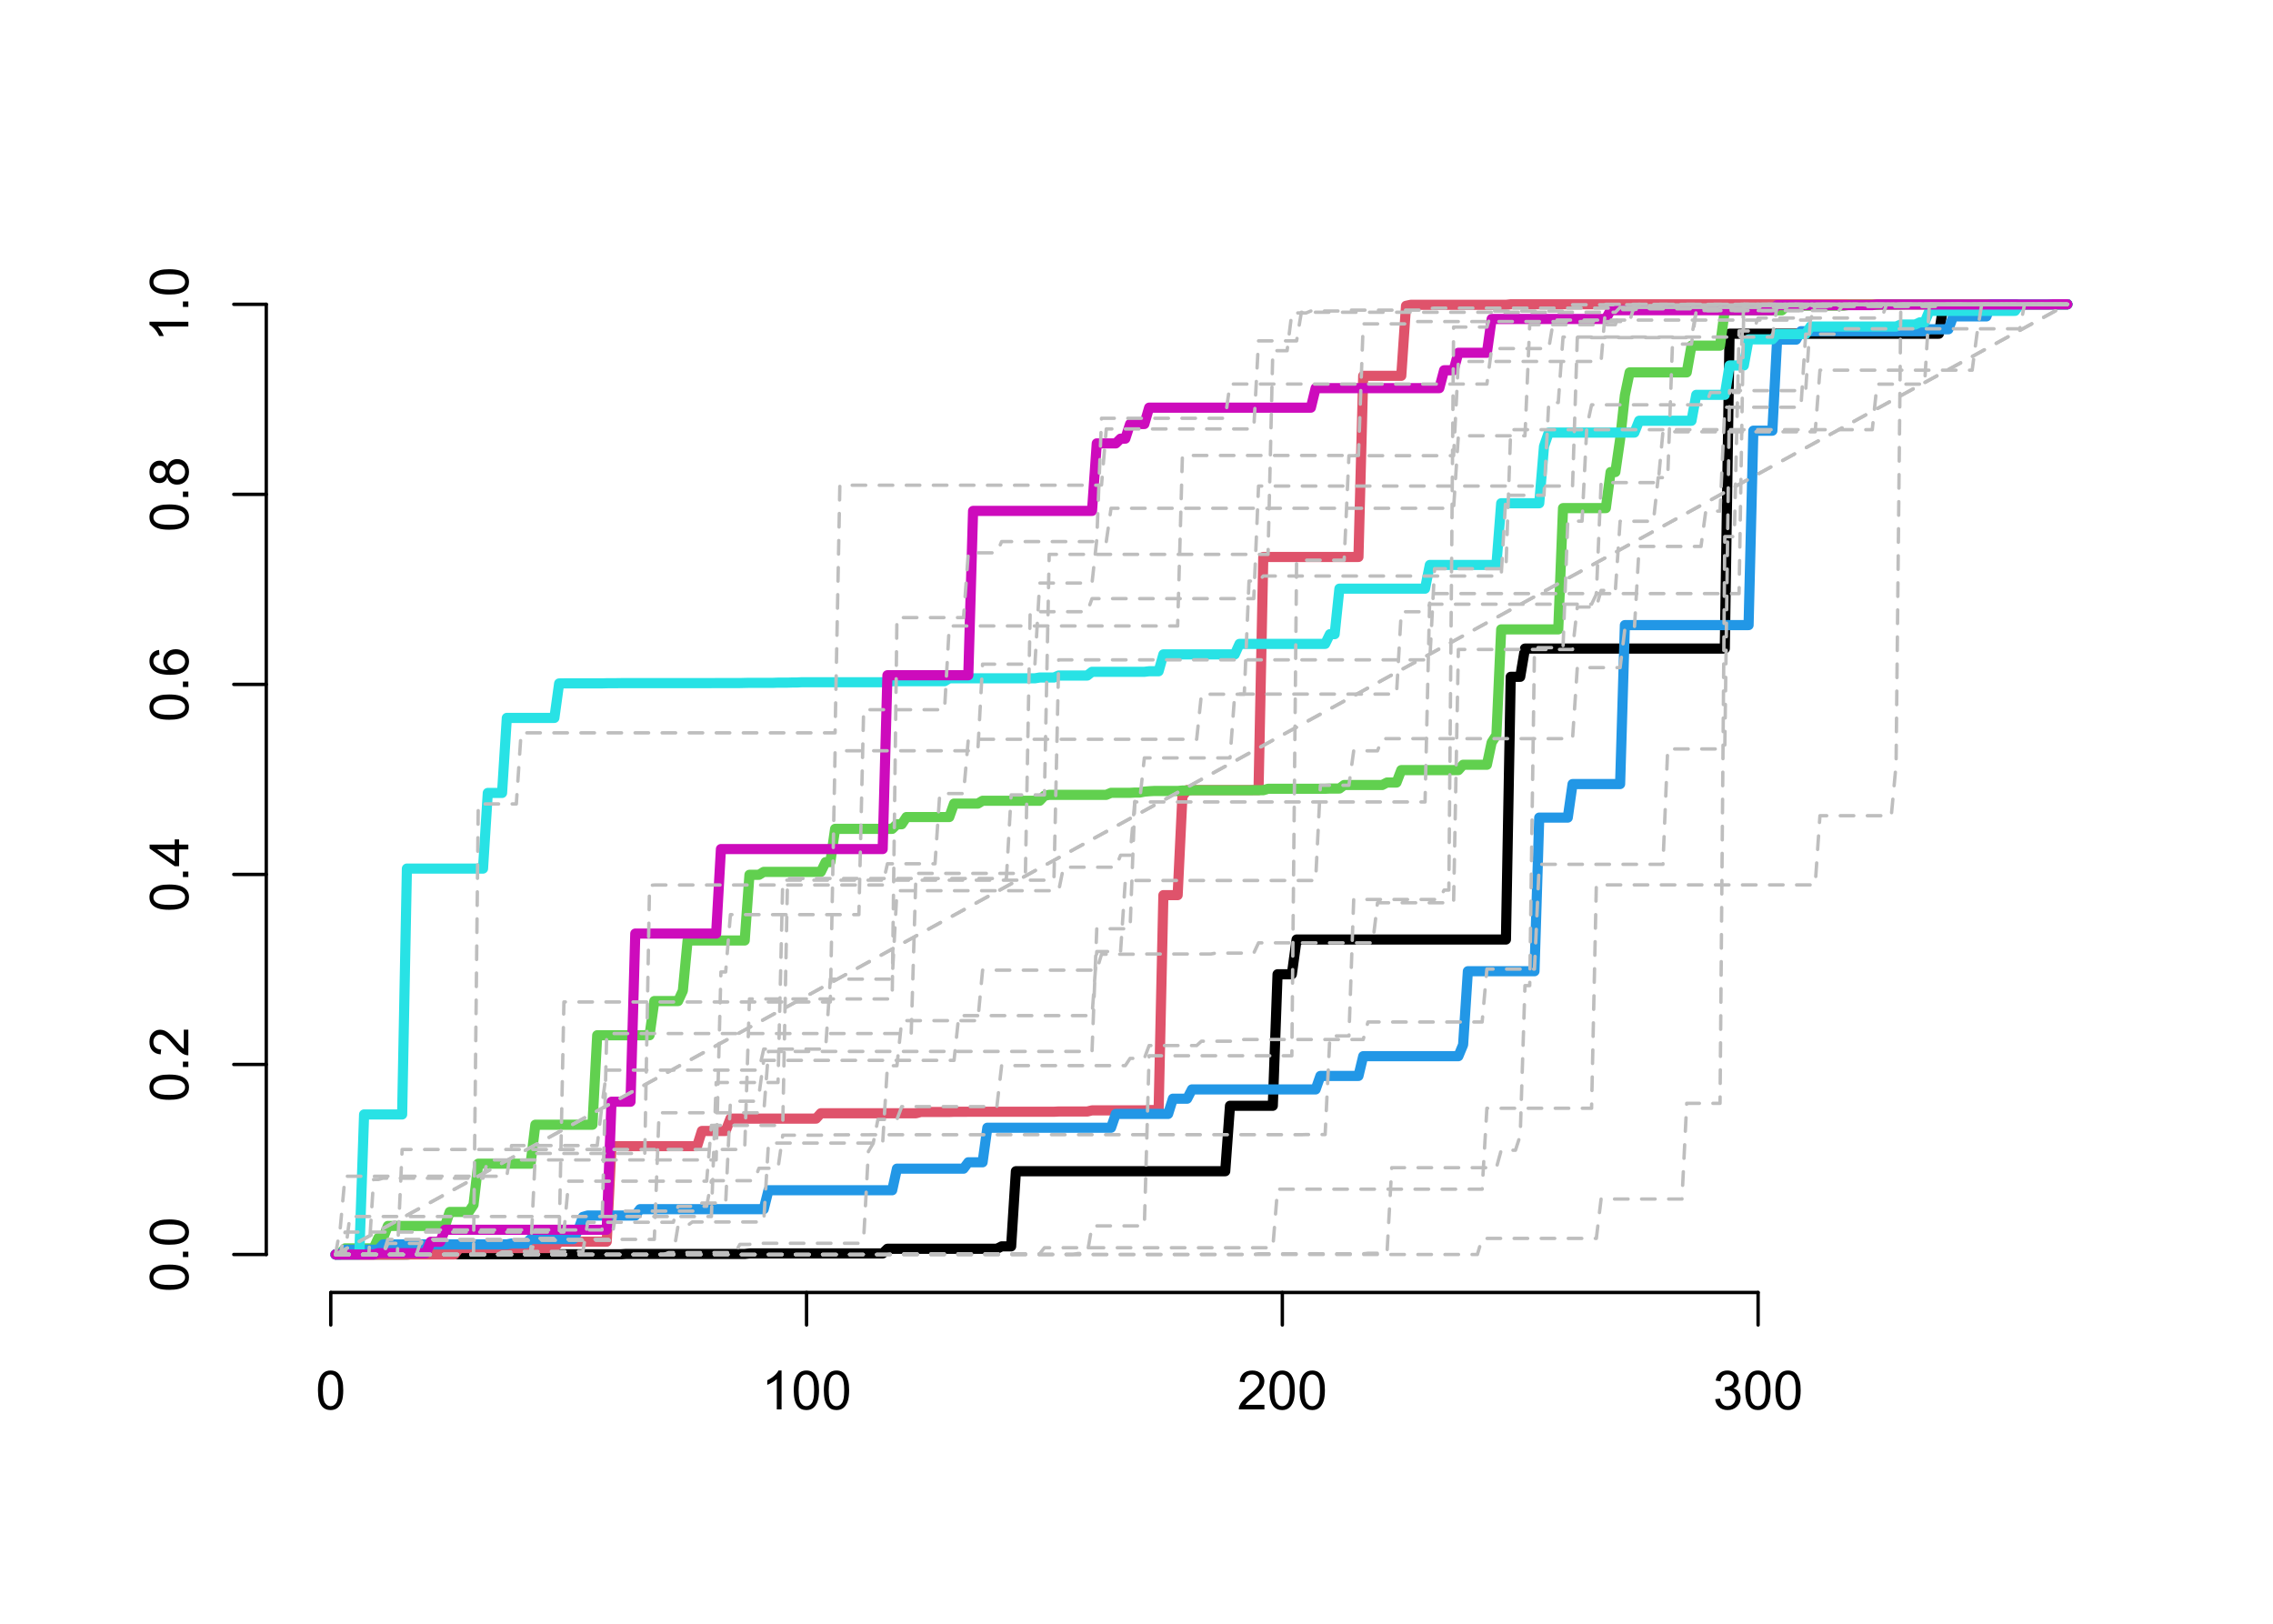 <?xml version="1.0" encoding="UTF-8"?>
<svg xmlns="http://www.w3.org/2000/svg" xmlns:xlink="http://www.w3.org/1999/xlink" width="504pt" height="360pt" viewBox="0 0 504 360" version="1.1">
<defs>
<g>
<symbol overflow="visible" id="glyph0-0">
<path style="stroke:none;" d="M 1.5 0 L 1.5 -7.5 L 7.5 -7.5 L 7.5 0 Z M 1.688 -0.188 L 7.312 -0.188 L 7.312 -7.312 L 1.688 -7.312 Z M 1.688 -0.188 "/>
</symbol>
<symbol overflow="visible" id="glyph0-1">
<path style="stroke:none;" d="M 0.5 -4.234 C 0.496 -5.246 0.602 -6.062 0.812 -6.688 C 1.02 -7.305 1.328 -7.785 1.742 -8.121 C 2.148 -8.457 2.668 -8.625 3.297 -8.625 C 3.758 -8.625 4.164 -8.531 4.512 -8.348 C 4.855 -8.16 5.141 -7.891 5.371 -7.543 C 5.594 -7.191 5.773 -6.766 5.906 -6.266 C 6.035 -5.762 6.098 -5.086 6.102 -4.234 C 6.098 -3.227 5.996 -2.414 5.789 -1.797 C 5.578 -1.176 5.266 -0.695 4.859 -0.359 C 4.445 -0.02 3.926 0.145 3.297 0.148 C 2.465 0.145 1.816 -0.148 1.348 -0.742 C 0.781 -1.457 0.496 -2.621 0.5 -4.234 Z M 1.582 -4.234 C 1.582 -2.824 1.746 -1.887 2.074 -1.418 C 2.402 -0.949 2.809 -0.715 3.297 -0.719 C 3.777 -0.715 4.184 -0.949 4.52 -1.422 C 4.848 -1.887 5.016 -2.824 5.016 -4.234 C 5.016 -5.648 4.848 -6.59 4.52 -7.055 C 4.184 -7.516 3.773 -7.746 3.289 -7.75 C 2.801 -7.746 2.414 -7.543 2.125 -7.137 C 1.762 -6.613 1.582 -5.645 1.582 -4.234 Z M 1.582 -4.234 "/>
</symbol>
<symbol overflow="visible" id="glyph0-2">
<path style="stroke:none;" d="M 4.469 0 L 3.414 0 L 3.414 -6.719 C 3.16 -6.477 2.828 -6.234 2.414 -5.996 C 2 -5.75 1.629 -5.57 1.305 -5.449 L 1.305 -6.469 C 1.895 -6.742 2.41 -7.078 2.852 -7.477 C 3.293 -7.871 3.605 -8.254 3.789 -8.625 L 4.469 -8.625 Z M 4.469 0 "/>
</symbol>
<symbol overflow="visible" id="glyph0-3">
<path style="stroke:none;" d="M 6.039 -1.016 L 6.039 0 L 0.363 0 C 0.355 -0.254 0.395 -0.496 0.484 -0.734 C 0.629 -1.117 0.859 -1.5 1.18 -1.875 C 1.492 -2.25 1.953 -2.684 2.562 -3.176 C 3.492 -3.941 4.125 -4.547 4.453 -4.992 C 4.781 -5.438 4.945 -5.859 4.945 -6.266 C 4.945 -6.68 4.793 -7.031 4.496 -7.32 C 4.191 -7.602 3.805 -7.746 3.328 -7.75 C 2.82 -7.746 2.414 -7.594 2.109 -7.293 C 1.805 -6.984 1.648 -6.562 1.648 -6.031 L 0.562 -6.141 C 0.633 -6.945 0.91 -7.559 1.398 -7.988 C 1.879 -8.41 2.531 -8.625 3.352 -8.625 C 4.172 -8.625 4.824 -8.395 5.309 -7.938 C 5.789 -7.48 6.027 -6.914 6.031 -6.242 C 6.027 -5.895 5.957 -5.559 5.82 -5.227 C 5.676 -4.891 5.441 -4.539 5.117 -4.176 C 4.789 -3.805 4.25 -3.301 3.492 -2.664 C 2.859 -2.129 2.453 -1.77 2.273 -1.582 C 2.094 -1.395 1.945 -1.203 1.828 -1.016 Z M 6.039 -1.016 "/>
</symbol>
<symbol overflow="visible" id="glyph0-4">
<path style="stroke:none;" d="M 0.504 -2.266 L 1.559 -2.406 C 1.68 -1.809 1.883 -1.379 2.176 -1.113 C 2.465 -0.848 2.82 -0.715 3.242 -0.719 C 3.734 -0.715 4.152 -0.887 4.496 -1.234 C 4.832 -1.574 5.004 -2 5.008 -2.516 C 5.004 -2.996 4.848 -3.395 4.535 -3.711 C 4.219 -4.023 3.816 -4.184 3.328 -4.184 C 3.129 -4.184 2.879 -4.145 2.586 -4.066 L 2.703 -4.992 C 2.766 -4.984 2.824 -4.98 2.871 -4.98 C 3.32 -4.98 3.723 -5.098 4.086 -5.332 C 4.441 -5.566 4.621 -5.926 4.625 -6.414 C 4.621 -6.801 4.492 -7.121 4.23 -7.375 C 3.965 -7.629 3.625 -7.758 3.219 -7.758 C 2.805 -7.758 2.465 -7.629 2.191 -7.371 C 1.918 -7.113 1.742 -6.727 1.664 -6.211 L 0.609 -6.398 C 0.738 -7.105 1.031 -7.652 1.488 -8.043 C 1.941 -8.43 2.508 -8.625 3.195 -8.625 C 3.66 -8.625 4.094 -8.523 4.488 -8.324 C 4.879 -8.121 5.18 -7.848 5.391 -7.5 C 5.602 -7.148 5.707 -6.777 5.707 -6.391 C 5.707 -6.02 5.605 -5.684 5.406 -5.379 C 5.207 -5.074 4.914 -4.832 4.523 -4.652 C 5.031 -4.535 5.426 -4.289 5.707 -3.922 C 5.988 -3.547 6.129 -3.086 6.129 -2.539 C 6.129 -1.785 5.855 -1.148 5.309 -0.629 C 4.762 -0.105 4.07 0.152 3.234 0.152 C 2.477 0.152 1.848 -0.07 1.355 -0.52 C 0.855 -0.969 0.574 -1.551 0.504 -2.266 Z M 0.504 -2.266 "/>
</symbol>
<symbol overflow="visible" id="glyph1-0">
<path style="stroke:none;" d="M 0 -1.5 L -7.5 -1.5 L -7.5 -7.5 L 0 -7.5 Z M -0.188 -1.688 L -0.188 -7.312 L -7.312 -7.312 L -7.312 -1.688 Z M -0.188 -1.688 "/>
</symbol>
<symbol overflow="visible" id="glyph1-1">
<path style="stroke:none;" d="M -4.234 -0.5 C -5.246 -0.496 -6.062 -0.602 -6.688 -0.812 C -7.305 -1.02 -7.785 -1.328 -8.121 -1.742 C -8.457 -2.152 -8.625 -2.672 -8.625 -3.301 C -8.625 -3.758 -8.531 -4.164 -8.348 -4.512 C -8.16 -4.859 -7.891 -5.145 -7.543 -5.371 C -7.191 -5.594 -6.766 -5.773 -6.266 -5.906 C -5.762 -6.035 -5.086 -6.098 -4.234 -6.102 C -3.223 -6.098 -2.41 -5.996 -1.793 -5.789 C -1.176 -5.578 -0.695 -5.266 -0.359 -4.859 C -0.02 -4.445 0.145 -3.926 0.148 -3.297 C 0.145 -2.465 -0.148 -1.816 -0.742 -1.348 C -1.457 -0.781 -2.621 -0.496 -4.234 -0.5 Z M -4.234 -1.582 C -2.824 -1.582 -1.887 -1.746 -1.418 -2.074 C -0.949 -2.402 -0.715 -2.809 -0.719 -3.297 C -0.715 -3.777 -0.949 -4.184 -1.422 -4.52 C -1.887 -4.848 -2.824 -5.016 -4.234 -5.016 C -5.648 -5.016 -6.59 -4.848 -7.055 -4.52 C -7.516 -4.188 -7.746 -3.777 -7.75 -3.289 C -7.746 -2.801 -7.543 -2.414 -7.137 -2.129 C -6.613 -1.762 -5.645 -1.582 -4.234 -1.582 Z M -4.234 -1.582 "/>
</symbol>
<symbol overflow="visible" id="glyph1-2">
<path style="stroke:none;" d="M 0 -1.09 L -1.203 -1.09 L -1.199 -2.289 L 0 -2.289 Z M 0 -1.09 "/>
</symbol>
<symbol overflow="visible" id="glyph1-3">
<path style="stroke:none;" d="M -1.012 -6.039 L 0 -6.039 L 0 -0.363 C -0.254 -0.355 -0.496 -0.395 -0.734 -0.488 C -1.117 -0.629 -1.5 -0.859 -1.875 -1.18 C -2.25 -1.496 -2.684 -1.957 -3.176 -2.562 C -3.941 -3.492 -4.547 -4.125 -4.992 -4.453 C -5.438 -4.781 -5.859 -4.945 -6.266 -4.945 C -6.68 -4.945 -7.031 -4.793 -7.32 -4.496 C -7.602 -4.195 -7.746 -3.809 -7.75 -3.328 C -7.746 -2.82 -7.594 -2.414 -7.293 -2.109 C -6.984 -1.805 -6.562 -1.648 -6.031 -1.648 L -6.141 -0.562 C -6.945 -0.637 -7.559 -0.914 -7.988 -1.402 C -8.41 -1.883 -8.625 -2.535 -8.625 -3.352 C -8.625 -4.176 -8.395 -4.828 -7.938 -5.309 C -7.48 -5.789 -6.914 -6.027 -6.242 -6.031 C -5.895 -6.027 -5.559 -5.957 -5.227 -5.82 C -4.891 -5.676 -4.539 -5.441 -4.176 -5.117 C -3.805 -4.789 -3.301 -4.25 -2.664 -3.492 C -2.129 -2.859 -1.77 -2.453 -1.582 -2.273 C -1.395 -2.094 -1.203 -1.945 -1.012 -1.828 Z M -1.012 -6.039 "/>
</symbol>
<symbol overflow="visible" id="glyph1-4">
<path style="stroke:none;" d="M 0 -3.879 L -2.055 -3.879 L -2.055 -0.152 L -3.023 -0.152 L -8.59 -4.074 L -8.59 -4.934 L -3.023 -4.934 L -3.023 -6.094 L -2.055 -6.094 L -2.055 -4.934 L 0 -4.934 Z M -3.023 -3.879 L -6.898 -3.879 L -3.023 -1.191 Z M -3.023 -3.879 "/>
</symbol>
<symbol overflow="visible" id="glyph1-5">
<path style="stroke:none;" d="M -6.484 -5.969 L -6.406 -4.922 C -6.812 -4.828 -7.113 -4.695 -7.305 -4.523 C -7.605 -4.238 -7.758 -3.887 -7.758 -3.469 C -7.758 -3.133 -7.664 -2.836 -7.477 -2.586 C -7.234 -2.25 -6.879 -1.988 -6.414 -1.797 C -5.949 -1.605 -5.289 -1.508 -4.43 -1.5 C -4.812 -1.754 -5.098 -2.062 -5.289 -2.434 C -5.473 -2.797 -5.566 -3.184 -5.57 -3.586 C -5.566 -4.289 -5.309 -4.887 -4.793 -5.383 C -4.277 -5.875 -3.609 -6.121 -2.789 -6.125 C -2.25 -6.121 -1.746 -6.004 -1.285 -5.773 C -0.816 -5.539 -0.461 -5.223 -0.219 -4.816 C 0.027 -4.41 0.145 -3.949 0.148 -3.434 C 0.145 -2.555 -0.176 -1.836 -0.82 -1.285 C -1.469 -0.727 -2.535 -0.449 -4.02 -0.453 C -5.676 -0.449 -6.883 -0.758 -7.641 -1.371 C -8.297 -1.906 -8.625 -2.625 -8.625 -3.535 C -8.625 -4.207 -8.434 -4.762 -8.055 -5.195 C -7.676 -5.625 -7.152 -5.883 -6.484 -5.969 Z M -2.781 -1.664 C -2.418 -1.664 -2.07 -1.738 -1.738 -1.895 C -1.406 -2.043 -1.152 -2.262 -0.98 -2.543 C -0.801 -2.82 -0.715 -3.109 -0.719 -3.414 C -0.715 -3.859 -0.895 -4.242 -1.258 -4.566 C -1.613 -4.883 -2.102 -5.043 -2.723 -5.047 C -3.312 -5.043 -3.781 -4.887 -4.125 -4.57 C -4.469 -4.25 -4.641 -3.852 -4.641 -3.375 C -4.641 -2.898 -4.469 -2.492 -4.129 -2.16 C -3.785 -1.828 -3.336 -1.664 -2.781 -1.664 Z M -2.781 -1.664 "/>
</symbol>
<symbol overflow="visible" id="glyph1-6">
<path style="stroke:none;" d="M -4.656 -2.121 C -4.816 -1.684 -5.047 -1.359 -5.344 -1.148 C -5.641 -0.938 -5.996 -0.832 -6.41 -0.832 C -7.035 -0.832 -7.559 -1.055 -7.984 -1.504 C -8.41 -1.953 -8.625 -2.551 -8.625 -3.301 C -8.625 -4.047 -8.406 -4.652 -7.973 -5.109 C -7.535 -5.566 -7.004 -5.793 -6.383 -5.797 C -5.977 -5.793 -5.629 -5.688 -5.34 -5.48 C -5.043 -5.27 -4.816 -4.953 -4.656 -4.531 C -4.48 -5.055 -4.203 -5.457 -3.824 -5.734 C -3.438 -6.008 -2.98 -6.145 -2.453 -6.148 C -1.715 -6.145 -1.098 -5.887 -0.602 -5.367 C -0.102 -4.844 0.145 -4.16 0.148 -3.316 C 0.145 -2.469 -0.102 -1.785 -0.605 -1.266 C -1.105 -0.746 -1.734 -0.484 -2.484 -0.488 C -3.039 -0.484 -3.504 -0.625 -3.887 -0.91 C -4.262 -1.191 -4.52 -1.598 -4.656 -2.121 Z M -6.445 -1.91 C -6.039 -1.91 -5.707 -2.039 -5.449 -2.301 C -5.191 -2.562 -5.062 -2.902 -5.062 -3.324 C -5.062 -3.727 -5.188 -4.059 -5.445 -4.32 C -5.695 -4.578 -6.012 -4.711 -6.387 -4.711 C -6.773 -4.711 -7.098 -4.574 -7.363 -4.309 C -7.625 -4.039 -7.758 -3.707 -7.758 -3.312 C -7.758 -2.906 -7.629 -2.574 -7.371 -2.309 C -7.113 -2.043 -6.805 -1.91 -6.445 -1.91 Z M -2.477 -1.57 C -2.176 -1.57 -1.887 -1.641 -1.605 -1.785 C -1.324 -1.926 -1.105 -2.137 -0.949 -2.422 C -0.793 -2.699 -0.715 -3.004 -0.719 -3.328 C -0.715 -3.832 -0.875 -4.246 -1.203 -4.578 C -1.523 -4.902 -1.938 -5.066 -2.441 -5.07 C -2.945 -5.066 -3.367 -4.898 -3.703 -4.562 C -4.035 -4.223 -4.199 -3.801 -4.203 -3.293 C -4.199 -2.797 -4.035 -2.383 -3.711 -2.059 C -3.379 -1.73 -2.969 -1.57 -2.477 -1.57 Z M -2.477 -1.57 "/>
</symbol>
<symbol overflow="visible" id="glyph1-7">
<path style="stroke:none;" d="M 0 -4.469 L 0 -3.414 L -6.719 -3.418 C -6.477 -3.16 -6.234 -2.828 -5.996 -2.418 C -5.75 -2.004 -5.57 -1.633 -5.449 -1.309 L -6.469 -1.309 C -6.742 -1.895 -7.078 -2.41 -7.477 -2.852 C -7.871 -3.293 -8.254 -3.605 -8.625 -3.793 L -8.625 -4.473 Z M 0 -4.469 "/>
</symbol>
</g>
</defs>
<g id="surface134">
<rect x="0" y="0" width="504" height="360" style="fill:rgb(100%,100%,100%);fill-opacity:1;stroke:none;"/>
<path style="fill:none;stroke-width:0.75;stroke-linecap:round;stroke-linejoin:round;stroke:rgb(0%,0%,0%);stroke-opacity:1;stroke-miterlimit:10;" d="M 73.344 286.559 L 389.828 286.559 "/>
<path style="fill:none;stroke-width:0.75;stroke-linecap:round;stroke-linejoin:round;stroke:rgb(0%,0%,0%);stroke-opacity:1;stroke-miterlimit:10;" d="M 73.344 286.559 L 73.344 293.762 "/>
<path style="fill:none;stroke-width:0.75;stroke-linecap:round;stroke-linejoin:round;stroke:rgb(0%,0%,0%);stroke-opacity:1;stroke-miterlimit:10;" d="M 178.84 286.559 L 178.84 293.762 "/>
<path style="fill:none;stroke-width:0.75;stroke-linecap:round;stroke-linejoin:round;stroke:rgb(0%,0%,0%);stroke-opacity:1;stroke-miterlimit:10;" d="M 284.336 286.559 L 284.336 293.762 "/>
<path style="fill:none;stroke-width:0.75;stroke-linecap:round;stroke-linejoin:round;stroke:rgb(0%,0%,0%);stroke-opacity:1;stroke-miterlimit:10;" d="M 389.828 286.559 L 389.828 293.762 "/>
<g style="fill:rgb(0%,0%,0%);fill-opacity:1;">
  <use xlink:href="#glyph0-1" x="70.008" y="312.48"/>
</g>
<g style="fill:rgb(0%,0%,0%);fill-opacity:1;">
  <use xlink:href="#glyph0-2" x="168.828" y="312.48"/>
  <use xlink:href="#glyph0-1" x="175.502" y="312.48"/>
  <use xlink:href="#glyph0-1" x="182.176" y="312.48"/>
</g>
<g style="fill:rgb(0%,0%,0%);fill-opacity:1;">
  <use xlink:href="#glyph0-3" x="274.324" y="312.48"/>
  <use xlink:href="#glyph0-1" x="280.998" y="312.48"/>
  <use xlink:href="#glyph0-1" x="287.672" y="312.48"/>
</g>
<g style="fill:rgb(0%,0%,0%);fill-opacity:1;">
  <use xlink:href="#glyph0-4" x="379.816" y="312.48"/>
  <use xlink:href="#glyph0-1" x="386.49" y="312.48"/>
  <use xlink:href="#glyph0-1" x="393.164" y="312.48"/>
</g>
<path style="fill:none;stroke-width:0.75;stroke-linecap:round;stroke-linejoin:round;stroke:rgb(0%,0%,0%);stroke-opacity:1;stroke-miterlimit:10;" d="M 59.039 278.133 L 59.039 67.465 "/>
<path style="fill:none;stroke-width:0.75;stroke-linecap:round;stroke-linejoin:round;stroke:rgb(0%,0%,0%);stroke-opacity:1;stroke-miterlimit:10;" d="M 59.039 278.133 L 51.84 278.133 "/>
<path style="fill:none;stroke-width:0.75;stroke-linecap:round;stroke-linejoin:round;stroke:rgb(0%,0%,0%);stroke-opacity:1;stroke-miterlimit:10;" d="M 59.039 236 L 51.84 236 "/>
<path style="fill:none;stroke-width:0.75;stroke-linecap:round;stroke-linejoin:round;stroke:rgb(0%,0%,0%);stroke-opacity:1;stroke-miterlimit:10;" d="M 59.039 193.867 L 51.84 193.867 "/>
<path style="fill:none;stroke-width:0.75;stroke-linecap:round;stroke-linejoin:round;stroke:rgb(0%,0%,0%);stroke-opacity:1;stroke-miterlimit:10;" d="M 59.039 151.734 L 51.84 151.734 "/>
<path style="fill:none;stroke-width:0.75;stroke-linecap:round;stroke-linejoin:round;stroke:rgb(0%,0%,0%);stroke-opacity:1;stroke-miterlimit:10;" d="M 59.039 109.602 L 51.84 109.602 "/>
<path style="fill:none;stroke-width:0.75;stroke-linecap:round;stroke-linejoin:round;stroke:rgb(0%,0%,0%);stroke-opacity:1;stroke-miterlimit:10;" d="M 59.039 67.465 L 51.84 67.465 "/>
<g style="fill:rgb(0%,0%,0%);fill-opacity:1;">
  <use xlink:href="#glyph1-1" x="41.762" y="286.473"/>
  <use xlink:href="#glyph1-2" x="41.762" y="279.799"/>
  <use xlink:href="#glyph1-1" x="41.762" y="276.465"/>
</g>
<g style="fill:rgb(0%,0%,0%);fill-opacity:1;">
  <use xlink:href="#glyph1-1" x="41.762" y="244.34"/>
  <use xlink:href="#glyph1-2" x="41.762" y="237.666"/>
  <use xlink:href="#glyph1-3" x="41.762" y="234.332"/>
</g>
<g style="fill:rgb(0%,0%,0%);fill-opacity:1;">
  <use xlink:href="#glyph1-1" x="41.762" y="202.207"/>
  <use xlink:href="#glyph1-2" x="41.762" y="195.533"/>
  <use xlink:href="#glyph1-4" x="41.762" y="192.199"/>
</g>
<g style="fill:rgb(0%,0%,0%);fill-opacity:1;">
  <use xlink:href="#glyph1-1" x="41.762" y="160.074"/>
  <use xlink:href="#glyph1-2" x="41.762" y="153.4"/>
  <use xlink:href="#glyph1-5" x="41.762" y="150.066"/>
</g>
<g style="fill:rgb(0%,0%,0%);fill-opacity:1;">
  <use xlink:href="#glyph1-1" x="41.762" y="117.941"/>
  <use xlink:href="#glyph1-2" x="41.762" y="111.268"/>
  <use xlink:href="#glyph1-6" x="41.762" y="107.934"/>
</g>
<g style="fill:rgb(0%,0%,0%);fill-opacity:1;">
  <use xlink:href="#glyph1-7" x="41.762" y="75.805"/>
  <use xlink:href="#glyph1-2" x="41.762" y="69.131"/>
  <use xlink:href="#glyph1-1" x="41.762" y="65.797"/>
</g>
<path style="fill:none;stroke-width:2.25;stroke-linecap:round;stroke-linejoin:round;stroke:rgb(0%,0%,0%);stroke-opacity:1;stroke-miterlimit:10;" d="M 74.398 278.133 L 90.223 278.133 L 91.277 278.082 L 137.695 278.082 L 138.75 278.016 L 165.125 278.016 L 166.18 277.902 L 195.719 277.902 L 196.773 276.867 L 221.039 276.867 L 222.094 276.336 L 224.203 276.336 L 225.258 259.672 L 271.676 259.672 L 272.73 245.164 L 282.223 245.164 L 283.277 216.008 L 286.445 216.008 L 287.5 208.301 L 333.918 208.301 L 334.973 150.059 L 337.082 150.059 L 338.137 143.797 L 382.445 143.797 L 383.5 73.988 L 429.918 73.988 L 430.973 67.465 L 458.398 67.465 "/>
<path style="fill:none;stroke-width:2.25;stroke-linecap:round;stroke-linejoin:round;stroke:rgb(87.451%,32.549%,41.961%);stroke-opacity:1;stroke-miterlimit:10;" d="M 74.398 278.133 L 89.168 278.133 L 90.223 278.113 L 100.773 278.113 L 101.828 276.711 L 122.926 276.711 L 123.98 275.293 L 134.531 275.293 L 135.586 254.117 L 154.574 254.117 L 155.629 250.75 L 160.906 250.75 L 161.961 248.008 L 180.949 248.008 L 182.004 246.824 L 203.102 246.824 L 204.16 246.539 L 207.324 246.539 L 208.379 246.535 L 210.488 246.535 L 211.543 246.492 L 213.652 246.492 L 214.707 246.484 L 233.695 246.484 L 234.75 246.43 L 241.082 246.43 L 242.137 246.18 L 253.742 246.18 L 254.797 246.105 L 256.906 246.105 L 257.961 198.461 L 261.125 198.461 L 262.18 176.562 L 263.234 175.172 L 279.059 175.172 L 280.113 123.488 L 301.215 123.488 L 302.27 83.324 L 310.707 83.324 L 311.762 67.801 L 312.816 67.578 L 333.918 67.578 L 334.973 67.465 L 458.398 67.465 "/>
<path style="fill:none;stroke-width:2.25;stroke-linecap:round;stroke-linejoin:round;stroke:rgb(38.039%,81.569%,30.98%);stroke-opacity:1;stroke-miterlimit:10;" d="M 74.398 278.133 L 75.453 277.918 L 76.512 276.773 L 82.84 276.773 L 83.895 274.453 L 84.949 274.453 L 86.004 271.801 L 98.664 271.801 L 99.719 268.699 L 103.938 268.699 L 104.992 267.117 L 106.047 258.004 L 117.652 258.004 L 118.707 249.363 L 131.367 249.363 L 132.422 229.527 L 144.027 229.527 L 145.082 221.945 L 150.355 221.945 L 151.41 219.648 L 152.465 208.516 L 165.125 208.516 L 166.18 193.953 L 168.289 193.953 L 169.344 193.305 L 182.004 193.305 L 183.059 191.145 L 184.113 191.145 L 185.168 183.766 L 197.828 183.766 L 198.883 182.742 L 199.938 182.742 L 200.992 181.148 L 210.488 181.148 L 211.543 178.164 L 216.816 178.164 L 217.871 177.539 L 230.531 177.539 L 231.586 176.422 L 232.641 176.223 L 245.301 176.223 L 246.355 175.777 L 250.574 175.777 L 251.629 175.719 L 252.688 175.719 L 253.742 175.516 L 254.797 175.426 L 255.852 175.367 L 261.125 175.367 L 262.18 175.27 L 263.234 175.27 L 264.289 175.211 L 276.949 175.211 L 278.004 175.199 L 280.113 175.199 L 281.168 174.875 L 293.828 174.875 L 294.883 174.828 L 296.992 174.828 L 298.047 174.043 L 306.488 174.043 L 307.543 173.496 L 309.652 173.496 L 310.707 170.742 L 323.367 170.742 L 324.422 169.555 L 329.695 169.555 L 330.75 164.598 L 331.805 162.977 L 332.863 139.539 L 345.52 139.539 L 346.574 112.656 L 356.07 112.656 L 357.125 104.66 L 358.18 104.66 L 359.234 97.391 L 360.289 87.645 L 361.344 82.562 L 374.004 82.562 L 375.059 76.633 L 381.391 76.633 L 382.445 68.805 L 395.102 68.805 L 396.16 67.766 L 408.816 67.766 L 409.871 67.613 L 416.203 67.613 L 417.258 67.535 L 420.422 67.535 L 421.477 67.52 L 422.531 67.488 L 435.191 67.488 L 436.246 67.473 L 446.797 67.473 L 447.852 67.469 L 457.344 67.469 L 458.398 67.465 "/>
<path style="fill:none;stroke-width:2.25;stroke-linecap:round;stroke-linejoin:round;stroke:rgb(13.333%,59.216%,90.196%);stroke-opacity:1;stroke-miterlimit:10;" d="M 74.398 278.133 L 75.453 278.133 L 76.512 277.078 L 83.895 277.078 L 84.949 275.898 L 112.379 275.898 L 113.434 275.695 L 116.598 275.695 L 117.652 274.707 L 127.148 274.707 L 128.203 272.758 L 129.258 269.797 L 130.312 269.496 L 140.863 269.496 L 141.918 268.086 L 169.344 268.086 L 170.398 263.887 L 197.828 263.887 L 198.883 259.105 L 213.652 259.105 L 214.707 257.691 L 217.871 257.691 L 218.926 250.031 L 246.355 250.031 L 247.41 246.969 L 259.016 246.969 L 260.07 243.59 L 263.234 243.59 L 264.289 241.535 L 291.719 241.535 L 292.773 238.547 L 301.215 238.547 L 302.27 234.168 L 323.367 234.168 L 324.422 231.625 L 325.477 215.332 L 340.246 215.332 L 341.301 181.27 L 347.629 181.27 L 348.688 173.836 L 359.234 173.836 L 360.289 138.594 L 387.719 138.594 L 388.773 95.488 L 392.992 95.488 L 394.047 75.297 L 398.27 75.297 L 399.324 73.434 L 426.75 73.434 L 427.805 73.008 L 432.027 73.008 L 433.082 70.148 L 440.465 70.148 L 441.52 67.465 L 458.398 67.465 "/>
<path style="fill:none;stroke-width:2.25;stroke-linecap:round;stroke-linejoin:round;stroke:rgb(15.686%,88.627%,89.804%);stroke-opacity:1;stroke-miterlimit:10;" d="M 74.398 278.133 L 79.676 278.133 L 80.73 247.086 L 89.168 247.086 L 90.223 192.574 L 107.102 192.574 L 108.16 175.805 L 111.324 175.805 L 112.379 159.168 L 122.926 159.168 L 123.98 151.527 L 125.039 151.512 L 133.477 151.512 L 134.531 151.48 L 135.586 151.473 L 136.641 151.473 L 137.695 151.457 L 156.688 151.457 L 157.742 151.453 L 158.797 151.441 L 164.07 151.441 L 165.125 151.414 L 166.18 151.391 L 171.453 151.391 L 172.512 151.348 L 174.621 151.348 L 175.676 151.316 L 176.73 151.316 L 177.785 151.258 L 196.773 151.258 L 197.828 151.031 L 209.434 151.031 L 210.488 150.387 L 229.477 150.387 L 230.531 150.215 L 233.695 150.215 L 234.75 149.773 L 241.082 149.773 L 242.137 148.945 L 253.742 148.945 L 254.797 148.824 L 256.906 148.824 L 257.961 145.086 L 273.785 145.086 L 274.84 142.758 L 293.828 142.758 L 294.883 140.602 L 295.938 140.602 L 296.992 130.512 L 315.98 130.512 L 317.039 125.254 L 331.805 125.254 L 332.863 111.578 L 341.301 111.578 L 342.355 98.953 L 343.41 95.91 L 362.398 95.91 L 363.453 93.285 L 375.059 93.285 L 376.113 87.543 L 382.445 87.543 L 383.5 81.031 L 386.664 81.031 L 387.719 75.238 L 392.992 75.238 L 394.047 74.074 L 400.379 74.074 L 401.434 72.402 L 420.422 72.402 L 421.477 71.957 L 424.641 71.957 L 425.695 71.473 L 426.75 71.473 L 427.805 68.922 L 446.797 68.922 L 447.852 67.465 L 458.398 67.465 "/>
<path style="fill:none;stroke-width:2.25;stroke-linecap:round;stroke-linejoin:round;stroke:rgb(80.392%,4.314%,73.725%);stroke-opacity:1;stroke-miterlimit:10;" d="M 74.398 278.133 L 82.84 278.133 L 83.895 277.84 L 94.445 277.84 L 95.5 275.309 L 97.609 275.309 L 98.664 272.648 L 134.531 272.648 L 135.586 244.266 L 139.805 244.266 L 140.863 206.984 L 158.797 206.984 L 159.852 188.246 L 195.719 188.246 L 196.773 149.707 L 214.707 149.707 L 215.762 113.273 L 242.137 113.273 L 243.191 98.305 L 247.41 98.305 L 248.465 97.254 L 249.52 97.254 L 250.574 94.012 L 253.742 94.012 L 254.797 90.383 L 290.664 90.383 L 291.719 86.055 L 319.148 86.055 L 320.203 82.094 L 322.312 82.094 L 323.367 78.215 L 329.695 78.215 L 330.75 70.719 L 356.07 70.719 L 357.125 68.777 L 392.992 68.777 L 394.047 67.652 L 415.148 67.652 L 416.203 67.508 L 448.906 67.508 L 449.961 67.5 L 454.18 67.5 L 455.234 67.465 L 458.398 67.465 "/>
<path style="fill:none;stroke-width:0.75;stroke-linecap:round;stroke-linejoin:round;stroke:rgb(74.51%,74.51%,74.51%);stroke-opacity:1;stroke-dasharray:3,3;stroke-miterlimit:10;" d="M 74.398 278.133 L 75.453 278.133 L 76.512 273.16 L 125.039 273.16 L 126.094 261.875 L 156.688 261.875 L 157.742 249.508 L 173.566 249.508 L 174.621 194.773 L 223.148 194.773 L 224.203 176.242 L 231.586 176.242 L 232.641 122.91 L 281.168 122.91 L 282.223 77.754 L 285.391 77.754 L 286.445 69.387 L 289.609 69.387 L 290.664 68.953 L 298.047 68.953 L 299.102 68.758 L 314.926 68.758 L 315.98 68.383 L 317.039 68.383 L 318.094 68.309 L 366.621 68.309 L 367.676 68.301 L 369.785 68.301 L 370.84 67.602 L 417.258 67.602 L 418.312 67.574 L 420.422 67.574 L 421.477 67.465 L 458.398 67.465 "/>
<path style="fill:none;stroke-width:0.75;stroke-linecap:round;stroke-linejoin:round;stroke:rgb(74.51%,74.51%,74.51%);stroke-opacity:1;stroke-dasharray:3,3;stroke-miterlimit:10;" d="M 74.398 278.133 L 90.223 278.133 L 91.277 278.129 L 110.27 278.129 L 111.324 277.574 L 113.434 277.574 L 114.488 277.453 L 129.258 277.453 L 130.312 270.988 L 149.301 270.988 L 150.355 267.449 L 156.688 267.449 L 157.742 261.77 L 167.234 261.77 L 168.289 259.016 L 172.512 259.016 L 173.566 251.684 L 182.004 251.684 L 183.059 251.613 L 184.113 251.602 L 187.277 251.602 L 188.336 251.594 L 189.391 251.594 L 190.445 251.59 L 192.555 251.59 L 193.609 251.586 L 203.102 251.586 L 204.16 251.582 L 223.148 251.582 L 224.203 251.574 L 288.555 251.574 L 289.609 251.539 L 293.828 251.539 L 294.883 229.676 L 299.102 229.676 L 300.16 199.422 L 319.148 199.422 L 320.203 197.336 L 321.258 197.336 L 322.312 72.508 L 329.695 72.508 L 330.75 68.973 L 346.574 68.973 L 347.629 67.555 L 362.398 67.555 L 363.453 67.484 L 382.445 67.484 L 383.5 67.469 L 406.707 67.469 L 407.762 67.465 L 458.398 67.465 "/>
<path style="fill:none;stroke-width:0.75;stroke-linecap:round;stroke-linejoin:round;stroke:rgb(74.51%,74.51%,74.51%);stroke-opacity:1;stroke-dasharray:3,3;stroke-miterlimit:10;" d="M 74.398 278.133 L 266.398 278.133 L 267.453 278.121 L 278.004 278.121 L 279.059 277.977 L 302.27 277.977 L 303.324 277.863 L 307.543 277.863 L 308.598 258.887 L 331.805 258.887 L 332.863 255.016 L 336.027 255.016 L 337.082 251.758 L 338.137 218.52 L 339.191 218.52 L 340.246 143.59 L 346.574 143.59 L 347.629 115.543 L 350.797 115.543 L 351.852 94.641 L 352.906 89.754 L 378.223 89.754 L 379.277 87.008 L 385.609 87.008 L 386.664 67.465 L 458.398 67.465 "/>
<path style="fill:none;stroke-width:0.75;stroke-linecap:round;stroke-linejoin:round;stroke:rgb(74.51%,74.51%,74.51%);stroke-opacity:1;stroke-dasharray:3,3;stroke-miterlimit:10;" d="M 74.398 278.133 L 75.453 277.555 L 76.512 276.977 L 77.566 276.398 L 78.621 275.816 L 84.949 272.348 L 86.004 271.766 L 91.277 268.875 L 92.336 268.293 L 97.609 265.402 L 98.664 264.82 L 103.938 261.93 L 104.992 261.348 L 107.102 260.191 L 108.16 259.613 L 110.27 258.457 L 111.324 257.875 L 117.652 254.406 L 118.707 253.824 L 123.98 250.934 L 125.039 250.352 L 130.312 247.461 L 131.367 246.879 L 136.641 243.988 L 137.695 243.406 L 139.805 242.25 L 140.863 241.672 L 142.973 240.516 L 144.027 239.934 L 150.355 236.465 L 151.41 235.883 L 155.629 233.57 L 156.688 232.992 L 157.742 232.41 L 163.016 229.52 L 164.07 228.938 L 169.344 226.047 L 170.398 225.465 L 171.453 224.887 L 172.512 224.309 L 175.676 222.574 L 176.73 221.992 L 183.059 218.523 L 184.113 217.941 L 187.277 216.207 L 188.336 215.629 L 189.391 215.051 L 190.445 214.469 L 195.719 211.578 L 196.773 210.996 L 202.047 208.105 L 203.102 207.523 L 204.16 206.945 L 209.434 204.055 L 210.488 203.473 L 215.762 200.582 L 216.816 200 L 219.98 198.266 L 221.039 197.688 L 222.094 197.109 L 223.148 196.527 L 228.422 193.637 L 229.477 193.055 L 234.75 190.164 L 235.805 189.582 L 236.863 189.004 L 242.137 186.113 L 243.191 185.531 L 248.465 182.641 L 249.52 182.059 L 251.629 180.902 L 252.688 180.324 L 254.797 179.168 L 255.852 178.586 L 261.125 175.695 L 262.18 175.113 L 267.453 172.223 L 268.512 171.641 L 274.84 168.172 L 275.895 167.59 L 281.168 164.699 L 282.223 164.117 L 283.277 163.539 L 284.336 162.961 L 287.5 161.227 L 288.555 160.645 L 293.828 157.754 L 294.883 157.172 L 299.102 154.859 L 300.16 154.281 L 301.215 153.699 L 307.543 150.23 L 308.598 149.648 L 313.871 146.758 L 314.926 146.176 L 315.98 145.598 L 317.039 145.02 L 320.203 143.285 L 321.258 142.703 L 326.531 139.812 L 327.586 139.23 L 331.805 136.918 L 332.863 136.34 L 333.918 135.758 L 340.246 132.289 L 341.301 131.707 L 346.574 128.816 L 347.629 128.234 L 348.688 127.656 L 352.906 125.344 L 353.961 124.762 L 359.234 121.871 L 360.289 121.289 L 363.453 119.555 L 364.512 118.977 L 365.566 118.398 L 366.621 117.816 L 372.949 114.348 L 374.004 113.766 L 379.277 110.875 L 380.336 110.293 L 385.609 107.402 L 386.664 106.82 L 391.938 103.93 L 392.992 103.348 L 395.102 102.191 L 396.16 101.613 L 398.27 100.457 L 399.324 99.875 L 405.652 96.406 L 406.707 95.824 L 411.98 92.934 L 413.039 92.352 L 418.312 89.461 L 419.367 88.879 L 424.641 85.988 L 425.695 85.406 L 427.805 84.25 L 428.863 83.672 L 430.973 82.516 L 432.027 81.934 L 438.355 78.465 L 439.41 77.883 L 443.629 75.57 L 444.688 74.992 L 445.742 74.41 L 451.016 71.52 L 452.07 70.938 L 457.344 68.047 L 458.398 67.465 "/>
<path style="fill:none;stroke-width:0.75;stroke-linecap:round;stroke-linejoin:round;stroke:rgb(74.51%,74.51%,74.51%);stroke-opacity:1;stroke-dasharray:3,3;stroke-miterlimit:10;" d="M 74.398 278.133 L 92.336 278.133 L 93.391 275.004 L 135.586 275.004 L 136.641 268.512 L 154.574 268.512 L 155.629 266.727 L 160.906 266.727 L 161.961 244.156 L 167.234 244.156 L 168.289 242.699 L 169.344 235.094 L 211.543 235.094 L 212.598 225.176 L 242.137 225.176 L 243.191 210.965 L 248.465 210.965 L 249.52 195.219 L 291.719 195.219 L 292.773 174.102 L 299.102 174.102 L 300.16 166.465 L 305.434 166.465 L 306.488 163.766 L 348.688 163.766 L 349.742 148.016 L 359.234 148.016 L 360.289 139.41 L 362.398 139.41 L 363.453 121.152 L 377.168 121.152 L 378.223 113.32 L 381.391 113.32 L 382.445 90.293 L 399.324 90.293 L 400.379 74.086 L 406.707 74.086 L 407.762 72.898 L 447.852 72.898 L 448.906 67.465 L 458.398 67.465 "/>
<path style="fill:none;stroke-width:0.75;stroke-linecap:round;stroke-linejoin:round;stroke:rgb(74.51%,74.51%,74.51%);stroke-opacity:1;stroke-dasharray:3,3;stroke-miterlimit:10;" d="M 74.398 278.133 L 327.586 278.133 L 328.641 274.57 L 353.961 274.57 L 355.016 265.836 L 372.949 265.836 L 374.004 244.621 L 381.391 244.621 L 382.445 118.973 L 384.555 118.973 L 385.609 73.375 L 388.773 73.375 L 389.828 70.504 L 417.258 70.504 L 418.312 67.469 L 419.367 67.465 L 458.398 67.465 "/>
<path style="fill:none;stroke-width:0.75;stroke-linecap:round;stroke-linejoin:round;stroke:rgb(74.51%,74.51%,74.51%);stroke-opacity:1;stroke-dasharray:3,3;stroke-miterlimit:10;" d="M 74.398 278.133 L 88.113 278.133 L 89.168 254.852 L 165.125 254.852 L 166.18 221.477 L 197.828 221.477 L 198.883 136.922 L 213.652 136.922 L 214.707 122.566 L 221.039 122.566 L 222.094 120.078 L 245.301 120.078 L 246.355 112.688 L 322.312 112.688 L 323.367 96.617 L 338.137 96.617 L 339.191 71.988 L 358.18 71.988 L 359.234 68.652 L 362.398 68.652 L 363.453 68.461 L 387.719 68.461 L 388.773 67.465 L 458.398 67.465 "/>
<path style="fill:none;stroke-width:0.75;stroke-linecap:round;stroke-linejoin:round;stroke:rgb(74.51%,74.51%,74.51%);stroke-opacity:1;stroke-dasharray:3,3;stroke-miterlimit:10;" d="M 74.398 278.133 L 147.191 278.133 L 148.246 277.707 L 163.016 277.707 L 164.07 275.891 L 166.18 275.891 L 167.234 275.648 L 190.445 275.648 L 191.5 274.68 L 192.555 255.289 L 193.609 253.508 L 194.664 248.199 L 198.883 248.199 L 199.938 245.34 L 221.039 245.34 L 222.094 236.258 L 249.52 236.258 L 250.574 234.656 L 253.742 234.656 L 254.797 231.805 L 265.344 231.805 L 266.398 230.848 L 273.785 230.848 L 274.84 230.473 L 302.27 230.473 L 303.324 226.59 L 328.641 226.59 L 329.695 214.852 L 340.246 214.852 L 341.301 191.629 L 368.73 191.629 L 369.785 166.051 L 382.445 166.051 L 383.5 86.602 L 400.379 86.602 L 401.434 70.672 L 402.488 67.945 L 429.918 67.945 L 430.973 67.469 L 433.082 67.469 L 434.137 67.465 L 458.398 67.465 "/>
<path style="fill:none;stroke-width:0.75;stroke-linecap:round;stroke-linejoin:round;stroke:rgb(74.51%,74.51%,74.51%);stroke-opacity:1;stroke-dasharray:3,3;stroke-miterlimit:10;" d="M 74.398 278.133 L 190.445 278.133 L 191.5 278.129 L 203.102 278.129 L 204.16 278.125 L 216.816 278.125 L 217.871 278.102 L 237.918 278.102 L 238.973 277.914 L 241.082 277.914 L 242.137 271.793 L 253.742 271.793 L 254.797 234.07 L 286.445 234.07 L 287.5 124.203 L 298.047 124.203 L 299.102 101.027 L 322.312 101.027 L 323.367 80.137 L 355.016 80.137 L 356.07 67.465 L 458.398 67.465 "/>
<path style="fill:none;stroke-width:0.75;stroke-linecap:round;stroke-linejoin:round;stroke:rgb(74.51%,74.51%,74.51%);stroke-opacity:1;stroke-dasharray:3,3;stroke-miterlimit:10;" d="M 74.398 278.133 L 76.512 278.133 L 77.566 269.715 L 157.742 269.715 L 158.797 240.004 L 172.512 240.004 L 173.566 195.141 L 233.695 195.141 L 234.75 146.297 L 317.039 146.297 L 318.094 126.094 L 333.918 126.094 L 334.973 95.266 L 415.148 95.266 L 416.203 85.168 L 426.75 85.168 L 427.805 67.465 L 458.398 67.465 "/>
<path style="fill:none;stroke-width:0.75;stroke-linecap:round;stroke-linejoin:round;stroke:rgb(74.51%,74.51%,74.51%);stroke-opacity:1;stroke-dasharray:3,3;stroke-miterlimit:10;" d="M 74.398 278.133 L 117.652 278.133 L 118.707 278.129 L 134.531 278.129 L 135.586 278.125 L 149.301 278.125 L 150.355 271.691 L 152.465 271.691 L 153.52 270.922 L 169.344 270.922 L 170.398 253.43 L 195.719 253.43 L 196.773 236.281 L 198.883 236.281 L 199.938 226.285 L 216.816 226.285 L 217.871 215.094 L 243.191 215.094 L 244.246 211.559 L 252.688 211.559 L 253.742 211.512 L 268.512 211.512 L 269.566 211.312 L 278.004 211.312 L 279.059 209.039 L 304.379 209.039 L 305.434 200.156 L 322.312 200.156 L 323.367 143.996 L 348.688 143.996 L 349.742 134.582 L 353.961 134.582 L 355.016 130.902 L 358.18 130.902 L 359.234 115.57 L 366.621 115.57 L 367.676 105.898 L 369.785 105.898 L 370.84 76.289 L 375.059 76.289 L 376.113 68.863 L 401.434 68.863 L 402.488 67.488 L 403.543 67.48 L 426.75 67.48 L 427.805 67.473 L 436.246 67.473 L 437.301 67.465 L 458.398 67.465 "/>
<path style="fill:none;stroke-width:0.75;stroke-linecap:round;stroke-linejoin:round;stroke:rgb(74.51%,74.51%,74.51%);stroke-opacity:1;stroke-dasharray:3,3;stroke-miterlimit:10;" d="M 74.398 278.133 L 117.652 278.133 L 118.707 274.559 L 123.98 274.559 L 125.039 222.145 L 184.113 222.145 L 185.168 166.453 L 216.816 166.453 L 217.871 147.254 L 229.477 147.254 L 230.531 129.273 L 242.137 129.273 L 243.191 119.668 L 244.246 92.734 L 271.676 92.734 L 272.73 85.148 L 329.695 85.148 L 330.75 77.281 L 343.41 77.281 L 344.465 70.965 L 401.434 70.965 L 402.488 67.832 L 409.871 67.832 L 410.926 67.465 L 458.398 67.465 "/>
<path style="fill:none;stroke-width:0.75;stroke-linecap:round;stroke-linejoin:round;stroke:rgb(74.51%,74.51%,74.51%);stroke-opacity:1;stroke-dasharray:3,3;stroke-miterlimit:10;" d="M 74.398 278.133 L 84.949 278.133 L 86.004 275.668 L 93.391 275.668 L 94.445 272.691 L 133.477 272.691 L 134.531 229.145 L 202.047 229.145 L 203.102 193.641 L 227.367 193.641 L 228.422 135.621 L 241.082 135.621 L 242.137 132.723 L 278.004 132.723 L 279.059 107.762 L 348.688 107.762 L 349.742 74.848 L 375.059 74.848 L 376.113 68.855 L 407.762 68.855 L 408.816 67.465 L 458.398 67.465 "/>
<path style="fill:none;stroke-width:0.75;stroke-linecap:round;stroke-linejoin:round;stroke:rgb(74.51%,74.51%,74.51%);stroke-opacity:1;stroke-dasharray:3,3;stroke-miterlimit:10;" d="M 74.398 278.133 L 75.453 272.191 L 76.512 260.785 L 112.379 260.785 L 113.434 253.977 L 132.422 253.977 L 133.477 245.059 L 134.531 237.254 L 168.289 237.254 L 169.344 232.59 L 183.059 232.59 L 184.113 217.078 L 197.828 217.078 L 198.883 197.48 L 234.75 197.48 L 235.805 192.266 L 247.41 192.266 L 248.465 189.617 L 250.574 189.617 L 251.629 177.68 L 252.688 177.68 L 253.742 168.039 L 272.73 168.039 L 273.785 153.891 L 309.652 153.891 L 310.707 135.629 L 315.98 135.629 L 317.039 133.961 L 352.906 133.961 L 353.961 131.738 L 355.016 107 L 367.676 107 L 368.73 95.73 L 402.488 95.73 L 403.543 82.07 L 437.301 82.07 L 438.355 74.047 L 439.41 67.465 L 458.398 67.465 "/>
<path style="fill:none;stroke-width:0.75;stroke-linecap:round;stroke-linejoin:round;stroke:rgb(74.51%,74.51%,74.51%);stroke-opacity:1;stroke-dasharray:3,3;stroke-miterlimit:10;" d="M 74.398 278.133 L 196.773 278.133 L 197.828 277.98 L 230.531 277.98 L 231.586 276.637 L 282.223 276.637 L 283.277 263.652 L 328.641 263.652 L 329.695 245.715 L 352.906 245.715 L 353.961 196.191 L 402.488 196.191 L 403.543 180.852 L 419.367 180.852 L 420.422 169.551 L 421.477 67.465 L 458.398 67.465 "/>
<path style="fill:none;stroke-width:0.75;stroke-linecap:round;stroke-linejoin:round;stroke:rgb(74.51%,74.51%,74.51%);stroke-opacity:1;stroke-dasharray:3,3;stroke-miterlimit:10;" d="M 74.398 278.133 L 75.453 277.555 L 76.512 276.977 L 77.566 276.398 L 78.621 275.816 L 84.949 272.348 L 86.004 271.766 L 91.277 268.875 L 92.336 268.293 L 97.609 265.402 L 98.664 264.82 L 103.938 261.93 L 104.992 261.348 L 107.102 260.191 L 108.16 259.613 L 110.27 258.457 L 111.324 257.875 L 117.652 254.406 L 118.707 253.824 L 123.98 250.934 L 125.039 250.352 L 130.312 247.461 L 131.367 246.879 L 136.641 243.988 L 137.695 243.406 L 139.805 242.25 L 140.863 241.672 L 142.973 240.516 L 144.027 239.934 L 150.355 236.465 L 151.41 235.883 L 155.629 233.57 L 156.688 232.992 L 157.742 232.41 L 163.016 229.52 L 164.07 228.938 L 169.344 226.047 L 170.398 225.465 L 171.453 224.887 L 172.512 224.309 L 175.676 222.574 L 176.73 221.992 L 183.059 218.523 L 184.113 217.941 L 187.277 216.207 L 188.336 215.629 L 189.391 215.051 L 190.445 214.469 L 195.719 211.578 L 196.773 210.996 L 202.047 208.105 L 203.102 207.523 L 204.16 206.945 L 209.434 204.055 L 210.488 203.473 L 215.762 200.582 L 216.816 200 L 219.98 198.266 L 221.039 197.688 L 222.094 197.109 L 223.148 196.527 L 228.422 193.637 L 229.477 193.055 L 234.75 190.164 L 235.805 189.582 L 236.863 189.004 L 242.137 186.113 L 243.191 185.531 L 248.465 182.641 L 249.52 182.059 L 251.629 180.902 L 252.688 180.324 L 254.797 179.168 L 255.852 178.586 L 261.125 175.695 L 262.18 175.113 L 267.453 172.223 L 268.512 171.641 L 274.84 168.172 L 275.895 167.59 L 281.168 164.699 L 282.223 164.117 L 283.277 163.539 L 284.336 162.961 L 287.5 161.227 L 288.555 160.645 L 293.828 157.754 L 294.883 157.172 L 299.102 154.859 L 300.16 154.281 L 301.215 153.699 L 307.543 150.23 L 308.598 149.648 L 313.871 146.758 L 314.926 146.176 L 315.98 145.598 L 317.039 145.02 L 320.203 143.285 L 321.258 142.703 L 326.531 139.812 L 327.586 139.23 L 331.805 136.918 L 332.863 136.34 L 333.918 135.758 L 340.246 132.289 L 341.301 131.707 L 346.574 128.816 L 347.629 128.234 L 348.688 127.656 L 352.906 125.344 L 353.961 124.762 L 359.234 121.871 L 360.289 121.289 L 363.453 119.555 L 364.512 118.977 L 365.566 118.398 L 366.621 117.816 L 372.949 114.348 L 374.004 113.766 L 379.277 110.875 L 380.336 110.293 L 385.609 107.402 L 386.664 106.82 L 391.938 103.93 L 392.992 103.348 L 395.102 102.191 L 396.16 101.613 L 398.27 100.457 L 399.324 99.875 L 405.652 96.406 L 406.707 95.824 L 411.98 92.934 L 413.039 92.352 L 418.312 89.461 L 419.367 88.879 L 424.641 85.988 L 425.695 85.406 L 427.805 84.25 L 428.863 83.672 L 430.973 82.516 L 432.027 81.934 L 438.355 78.465 L 439.41 77.883 L 443.629 75.57 L 444.688 74.992 L 445.742 74.41 L 451.016 71.52 L 452.07 70.938 L 457.344 68.047 L 458.398 67.465 "/>
<path style="fill:none;stroke-width:0.75;stroke-linecap:round;stroke-linejoin:round;stroke:rgb(74.51%,74.51%,74.51%);stroke-opacity:1;stroke-dasharray:3,3;stroke-miterlimit:10;" d="M 74.398 278.133 L 81.785 278.133 L 82.84 261.508 L 83.895 261.508 L 84.949 261.215 L 107.102 261.215 L 108.16 257.168 L 158.797 257.168 L 159.852 215.492 L 160.906 215.492 L 161.961 202.785 L 190.445 202.785 L 191.5 157.348 L 209.434 157.348 L 210.488 138.785 L 261.125 138.785 L 262.18 100.98 L 301.215 100.98 L 302.27 71.805 L 311.762 71.805 L 312.816 71.293 L 361.344 71.293 L 362.398 67.75 L 410.926 67.75 L 411.98 67.488 L 429.918 67.488 L 430.973 67.473 L 432.027 67.465 L 458.398 67.465 "/>
<path style="fill:none;stroke-width:0.75;stroke-linecap:round;stroke-linejoin:round;stroke:rgb(74.51%,74.51%,74.51%);stroke-opacity:1;stroke-dasharray:3,3;stroke-miterlimit:10;" d="M 74.398 278.133 L 117.652 278.133 L 118.707 255.727 L 142.973 255.727 L 144.027 196.316 L 145.082 196.215 L 195.719 196.215 L 196.773 191.504 L 207.324 191.504 L 208.379 175.938 L 213.652 175.938 L 214.707 163.906 L 265.344 163.906 L 266.398 153.918 L 275.895 153.918 L 276.949 128.832 L 279.059 128.832 L 280.113 127.711 L 332.863 127.711 L 333.918 109.801 L 342.355 109.801 L 343.41 89.242 L 345.52 89.242 L 346.574 74.73 L 392.992 74.73 L 394.047 67.762 L 395.102 67.496 L 415.148 67.496 L 416.203 67.465 L 458.398 67.465 "/>
<path style="fill:none;stroke-width:0.75;stroke-linecap:round;stroke-linejoin:round;stroke:rgb(74.51%,74.51%,74.51%);stroke-opacity:1;stroke-dasharray:3,3;stroke-miterlimit:10;" d="M 74.398 278.133 L 84.949 278.133 L 86.004 274.785 L 145.082 274.785 L 146.137 246.711 L 169.344 246.711 L 170.398 233.113 L 242.137 233.113 L 243.191 205.918 L 250.574 205.918 L 251.629 177.801 L 315.98 177.801 L 317.039 131.609 L 385.609 131.609 L 386.664 67.465 L 458.398 67.465 "/>
<path style="fill:none;stroke-width:0.75;stroke-linecap:round;stroke-linejoin:round;stroke:rgb(74.51%,74.51%,74.51%);stroke-opacity:1;stroke-dasharray:3,3;stroke-miterlimit:10;" d="M 74.398 278.133 L 104.992 278.133 L 106.047 178.246 L 114.488 178.246 L 115.543 162.48 L 185.168 162.48 L 186.223 107.578 L 243.191 107.578 L 244.246 107.52 L 245.301 95.098 L 278.004 95.098 L 279.059 75.57 L 287.5 75.57 L 288.555 69.23 L 358.18 69.23 L 359.234 68.156 L 400.379 68.156 L 401.434 67.465 L 458.398 67.465 "/>
</g>
</svg>
